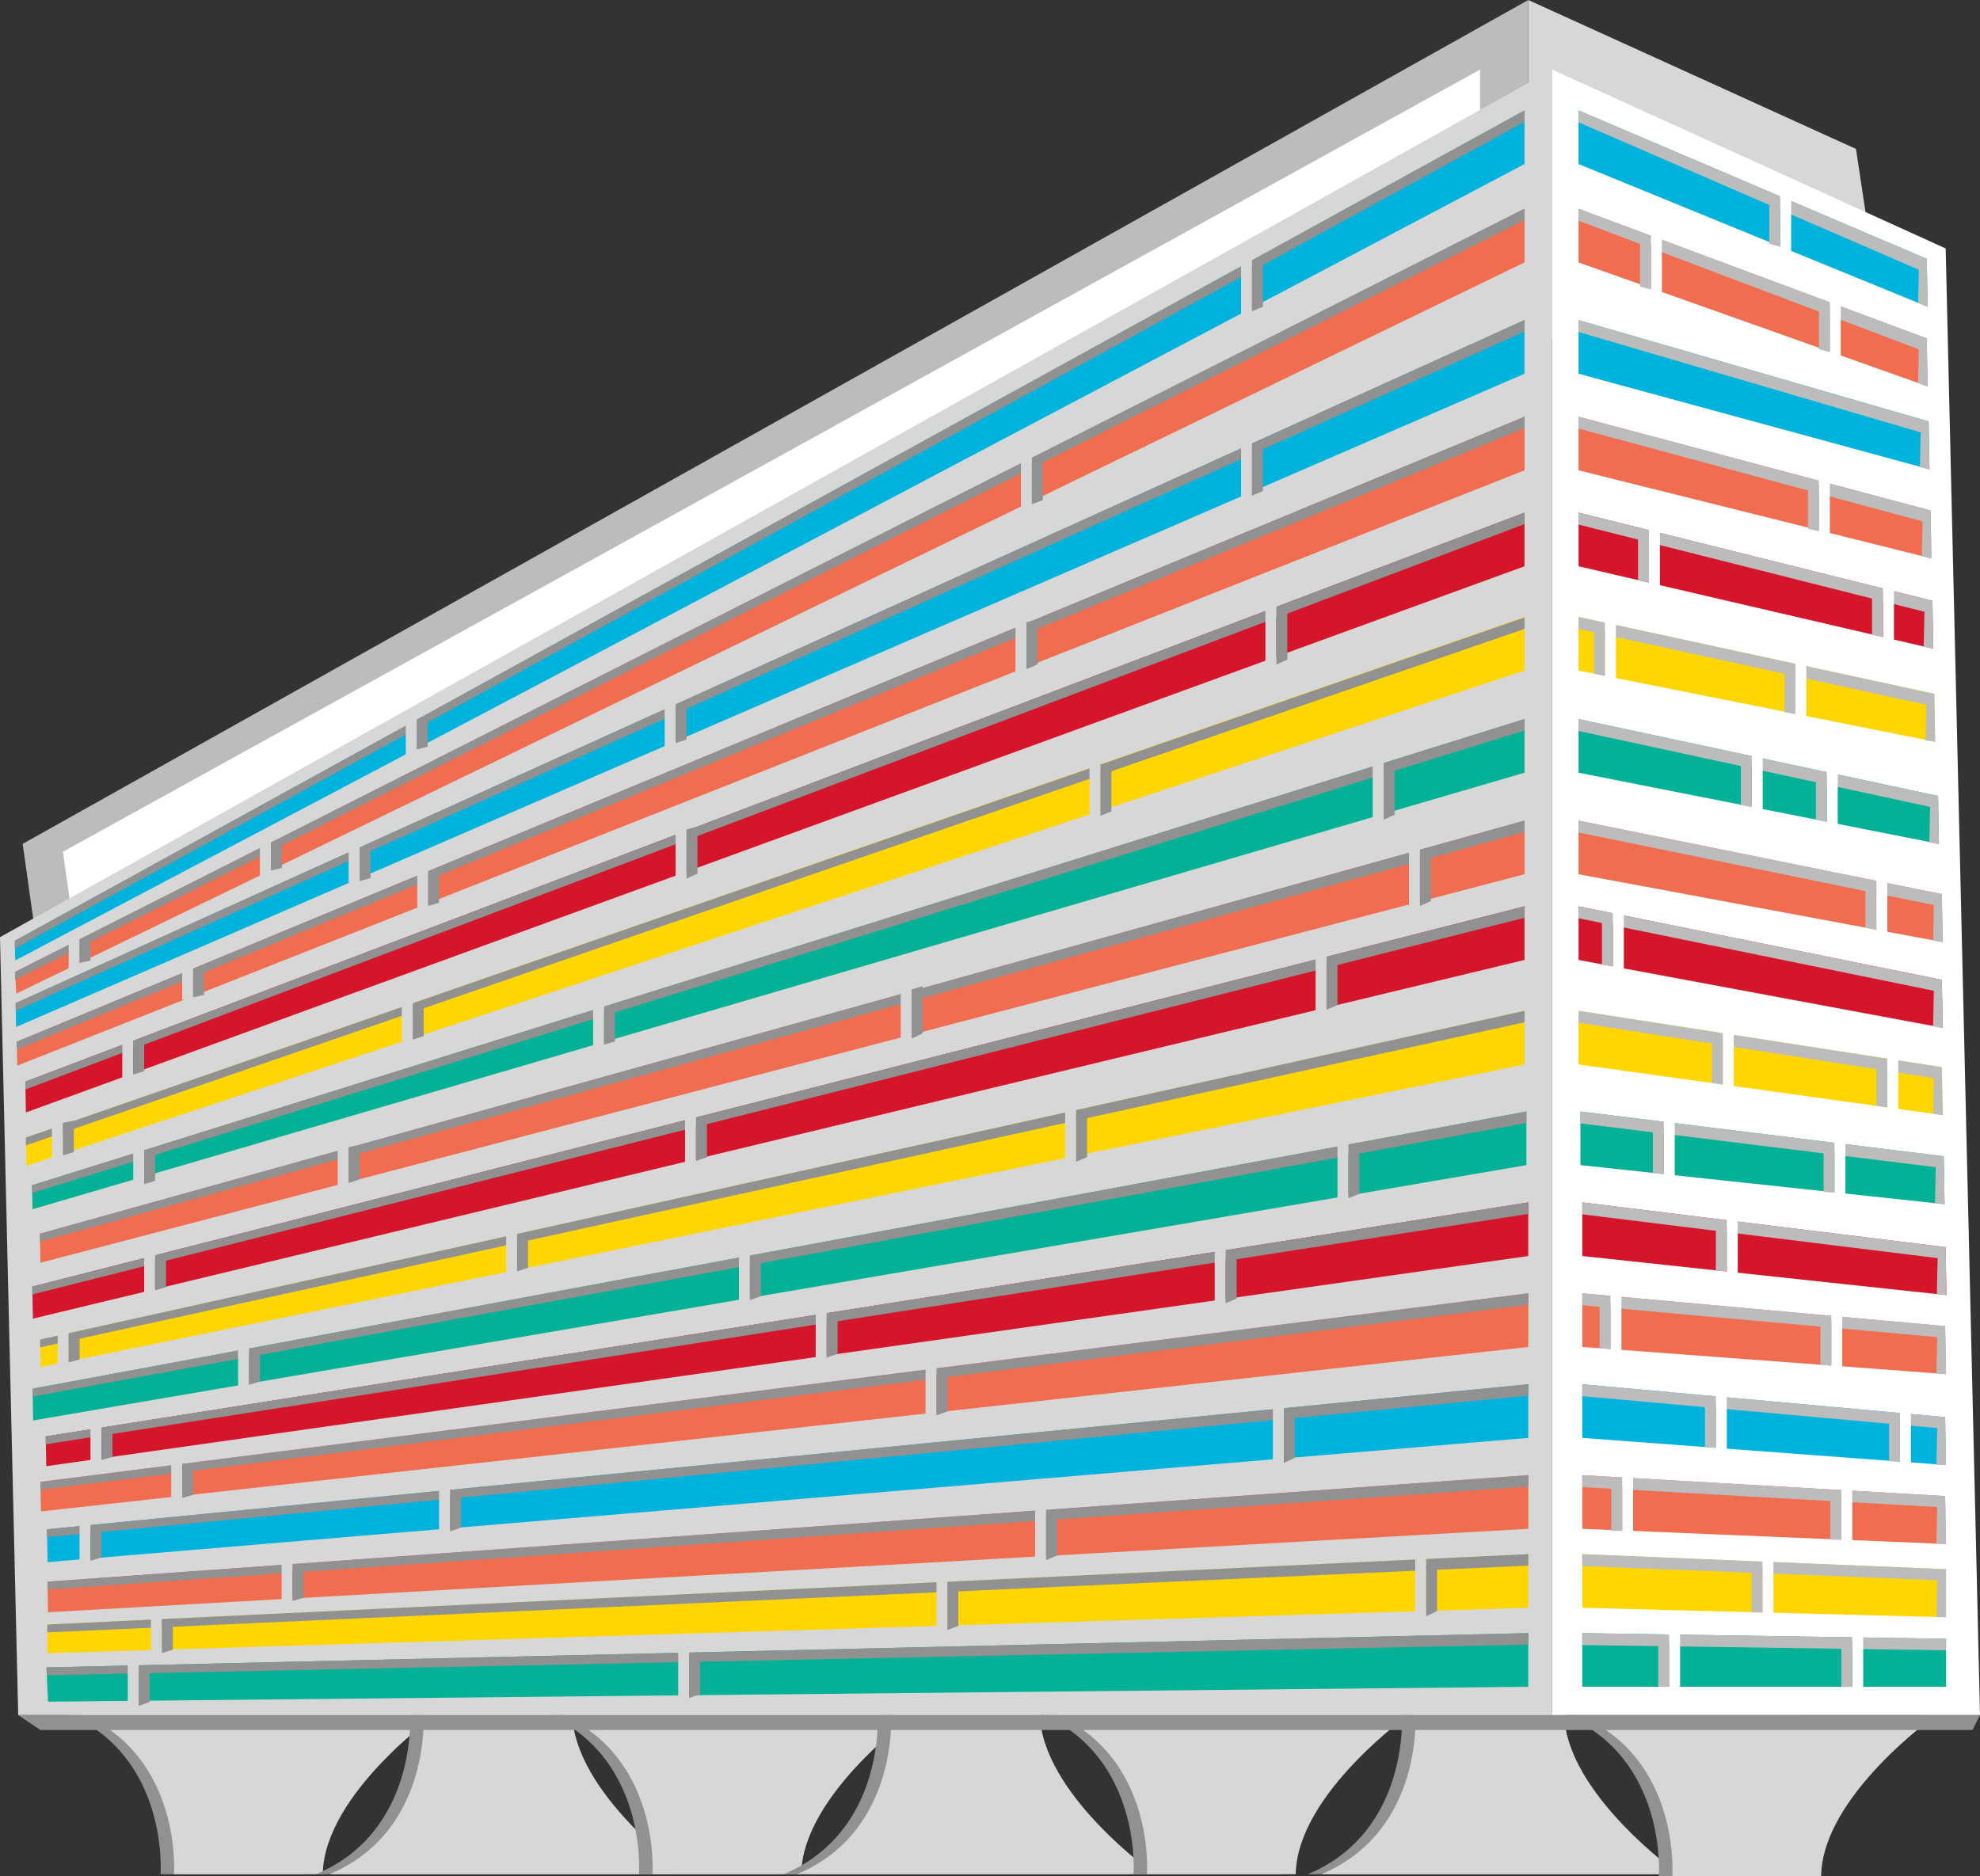<svg id="Groupe_218" data-name="Groupe 218" xmlns="http://www.w3.org/2000/svg" xmlns:xlink="http://www.w3.org/1999/xlink" width="195.613" height="185.371" viewBox="0 0 195.613 185.371">
  <rect x="0" y="0" width="195.613" height="185.371" fill="#333333" stroke="none"/>
  <defs>
    <clipPath id="clip-path">
      <rect id="Rectangle_674" data-name="Rectangle 674" width="195.613" height="185.371" fill="none"/>
    </clipPath>
  </defs>
  <g id="Groupe_217" data-name="Groupe 217" clip-path="url(#clip-path)">
    <path id="Tracé_2181" data-name="Tracé 2181" d="M530.357,545.236s-11.242,7.953-11.364,15.905h-14.7s.884-11.635-9.278-15.905" transform="translate(-488.431 -375.956)" fill="#919191"/>
    <path id="Tracé_2182" data-name="Tracé 2182" d="M526.089,545.236s-11.242,7.953-11.365,15.905h-14.7s.884-11.635-9.278-15.905" transform="translate(-482.837 -375.956)" fill="#d7d7d7"/>
    <path id="Tracé_2183" data-name="Tracé 2183" d="M450.97,561.141s-11.242-7.953-11.364-15.905H424.9s.884,11.635-9.278,15.905" transform="translate(-384.396 -375.956)" fill="#919191"/>
    <path id="Tracé_2184" data-name="Tracé 2184" d="M446.7,561.141s-11.242-7.953-11.365-15.905h-14.7s.884,11.635-9.278,15.905" transform="translate(-378.801 -375.956)" fill="#d7d7d7"/>
    <path id="Tracé_2185" data-name="Tracé 2185" d="M378.1,545.236s-11.242,7.953-11.364,15.905h-14.7s.884-11.635-9.278-15.905" transform="translate(-288.907 -375.956)" fill="#919191"/>
    <path id="Tracé_2186" data-name="Tracé 2186" d="M373.834,545.236s-11.242,7.953-11.364,15.905h-14.7s.884-11.635-9.278-15.905" transform="translate(-283.313 -375.956)" fill="#d7d7d7"/>
    <path id="Tracé_2187" data-name="Tracé 2187" d="M302.2,561.141s-11.242-7.953-11.364-15.905h-14.7s.884,11.635-9.278,15.905" transform="translate(-189.438 -375.956)" fill="#919191"/>
    <path id="Tracé_2188" data-name="Tracé 2188" d="M297.931,561.141s-11.242-7.953-11.364-15.905h-14.7s.884,11.635-9.278,15.905" transform="translate(-183.844 -375.956)" fill="#d7d7d7"/>
    <path id="Tracé_2189" data-name="Tracé 2189" d="M220.75,545.236s-11.242,7.953-11.364,15.905h-14.7s.884-11.635-9.278-15.905" transform="translate(-82.699 -375.956)" fill="#919191"/>
    <path id="Tracé_2190" data-name="Tracé 2190" d="M216.48,545.236s-11.242,7.953-11.364,15.905h-14.7s.884-11.635-9.278-15.905" transform="translate(-77.105 -375.956)" fill="#d7d7d7"/>
    <path id="Tracé_2191" data-name="Tracé 2191" d="M135.366,561.141S124.125,553.189,124,545.236H109.3s.884,11.635-9.278,15.905" transform="translate(29.193 -375.956)" fill="#919191"/>
    <path id="Tracé_2192" data-name="Tracé 2192" d="M131.1,561.141s-11.242-7.953-11.364-15.905h-14.7s.884,11.635-9.278,15.905" transform="translate(34.788 -375.956)" fill="#d7d7d7"/>
    <path id="Tracé_2193" data-name="Tracé 2193" d="M30.369,33.449h35.2L62.744,14.716,30.369,0Z" transform="translate(120.617 0)" fill="#d7d7d7"/>
    <path id="Tracé_2194" data-name="Tracé 2194" d="M292.486,33.449,145.909,98.8,143.74,83.381,292.486,0Z" transform="translate(-141.5 0)" fill="#bcbcbc"/>
    <path id="Tracé_2195" data-name="Tracé 2195" d="M299.085,55.6,161.247,114.847l-2.169-15.416L299.085,22.149Z" transform="translate(-152.861 -15.273)" fill="#fff"/>
    <path id="Tracé_2196" data-name="Tracé 2196" d="M0,184.738H42.271L38.88,39.822,0,22.149Z" transform="translate(153.342 -15.272)" fill="#fff"/>
    <path id="Tracé_2197" data-name="Tracé 2197" d="M289.493,184.738H137.949l-1.8-76.865L289.493,22.149Z" transform="translate(-136.151 -15.272)" fill="#d7d7d7"/>
    <path id="Tracé_2198" data-name="Tracé 2198" d="M10.8,519.749v5.3H46.738v-4.743l-.876-.013Z" transform="translate(145.52 -358.382)" fill="#02b196"/>
    <path id="Tracé_2199" data-name="Tracé 2199" d="M10.8,519.749v1.178l35.935.514v-1.134Z" transform="translate(145.52 -358.382)" fill="#bcbcbc"/>
    <path id="Tracé_2200" data-name="Tracé 2200" d="M10.8,494.611v5.3l34.984.908.951.024V496.1Z" transform="translate(145.52 -341.049)" fill="#ffd602"/>
    <path id="Tracé_2201" data-name="Tracé 2201" d="M10.8,495.789l35.063,1.4-.078,3.63v.024h.951V496.1L10.8,494.611Z" transform="translate(145.52 -341.049)" fill="#bcbcbc"/>
    <path id="Tracé_2202" data-name="Tracé 2202" d="M10.8,469.472v5.3l34.984,1.463.951.039-.085-4.737Z" transform="translate(145.52 -323.715)" fill="#f06d50"/>
    <path id="Tracé_2203" data-name="Tracé 2203" d="M10.8,440.537v5.3l35.935,2.681-.085-4.737Z" transform="translate(145.52 -303.763)" fill="#00b3dc"/>
    <path id="Tracé_2204" data-name="Tracé 2204" d="M10.8,411.6v5.3l35.935,2.681-.085-4.737Z" transform="translate(145.52 -283.811)" fill="#f06d50"/>
    <path id="Tracé_2205" data-name="Tracé 2205" d="M10.665,382.665v5.3l35.978,3.86-.085-4.737Z" transform="translate(145.658 -263.859)" fill="#d5162a"/>
    <path id="Tracé_2206" data-name="Tracé 2206" d="M11.265,353.73v5.3l35.978,3.86-.086-4.737Z" transform="translate(144.873 -243.907)" fill="#02b196"/>
    <path id="Tracé_2207" data-name="Tracé 2207" d="M11.864,321.7v5.3l35.978,5.005-.086-4.737Z" transform="translate(144.087 -221.824)" fill="#ffd602"/>
    <path id="Tracé_2208" data-name="Tracé 2208" d="M11.864,288.436v5.3l35.978,6.7-.086-4.737Z" transform="translate(144.087 -198.885)" fill="#d5162a"/>
    <path id="Tracé_2209" data-name="Tracé 2209" d="M11.864,261.151v5.3l35.978,6.7-.086-4.737Z" transform="translate(144.087 -180.071)" fill="#f06d50"/>
    <path id="Tracé_2210" data-name="Tracé 2210" d="M13.063,228.843v5.3l35.606,7.031-.086-4.737Z" transform="translate(142.888 -157.794)" fill="#02b196"/>
    <path id="Tracé_2211" data-name="Tracé 2211" d="M14.262,196.349v5.3L49.5,208.681l-.086-4.737Z" transform="translate(141.689 -135.389)" fill="#ffd602"/>
    <path id="Tracé_2212" data-name="Tracé 2212" d="M14.861,163.145v5.3l35.048,8.147-.086-4.737Z" transform="translate(141.09 -112.493)" fill="#d5162a"/>
    <path id="Tracé_2213" data-name="Tracé 2213" d="M15.461,132.6v5.3L50.323,146.6l-.086-4.737Z" transform="translate(140.49 -91.428)" fill="#f06d50"/>
    <path id="Tracé_2214" data-name="Tracé 2214" d="M16.06,101.865v5.3l34.676,9.45-.086-4.737Z" transform="translate(139.891 -70.239)" fill="#00b3dc"/>
    <path id="Tracé_2215" data-name="Tracé 2215" d="M16.66,66.443v5.3L51.149,83.987l-.086-4.737Z" transform="translate(139.291 -45.814)" fill="#f06d50"/>
    <path id="Tracé_2216" data-name="Tracé 2216" d="M16.66,35.136v5.3l34.489,14.1L51.064,49.8Z" transform="translate(139.291 -24.227)" fill="#00b3dc"/>
    <path id="Tracé_2217" data-name="Tracé 2217" d="M290.136,519.749v5.3l-146.242,1.473-.154-3.387Z" transform="translate(-139.15 -358.382)" fill="#02b196"/>
    <path id="Tracé_2218" data-name="Tracé 2218" d="M290.054,494.611v5.3L143.74,504.4v-2.835Z" transform="translate(-139.068 -341.049)" fill="#ffd602"/>
    <path id="Tracé_2219" data-name="Tracé 2219" d="M290.037,469.472v5.3l-146.242,8.245L143.74,480Z" transform="translate(-139.051 -323.715)" fill="#f06d50"/>
    <path id="Tracé_2220" data-name="Tracé 2220" d="M290.083,440.537v5.3L143.8,458.11l-.059-3.242Z" transform="translate(-139.097 -303.763)" fill="#00b3dc"/>
    <path id="Tracé_2221" data-name="Tracé 2221" d="M290.734,411.6v5.3l-146.941,16.25-.053-2.919Z" transform="translate(-139.748 -283.811)" fill="#f06d50"/>
    <path id="Tracé_2222" data-name="Tracé 2222" d="M290.206,382.665v5.3L143.793,408.73l-.053-2.944Z" transform="translate(-139.221 -263.859)" fill="#d5162a"/>
    <path id="Tracé_2223" data-name="Tracé 2223" d="M291.925,353.73v5.3L144.4,384.256l-.057-3.136Z" transform="translate(-141.125 -243.907)" fill="#02b196"/>
    <path id="Tracé_2224" data-name="Tracé 2224" d="M291.586,321.7v5.3l-146.6,29.9-.049-2.725Z" transform="translate(-140.973 -221.825)" fill="#ffd602"/>
    <path id="Tracé_2225" data-name="Tracé 2225" d="M292.364,288.436v5.3L145,329.176l-.057-3.168Z" transform="translate(-141.75 -198.885)" fill="#d5162a"/>
    <path id="Tracé_2226" data-name="Tracé 2226" d="M291.613,261.151v5.3L144.991,304.84l-.052-2.871Z" transform="translate(-140.999 -180.071)" fill="#f06d50"/>
    <path id="Tracé_2227" data-name="Tracé 2227" d="M292.385,228.843v5.3l-147.4,43.129-.043-2.369Z" transform="translate(-141.772 -157.794)" fill="#02b196"/>
    <path id="Tracé_2228" data-name="Tracé 2228" d="M293,196.349v5.3L144.99,250.585l-.051-2.8Z" transform="translate(-142.382 -135.389)" fill="#ffd602"/>
    <path id="Tracé_2229" data-name="Tracé 2229" d="M293.05,163.145v5.3L144.994,222.414l-.055-3.046Z" transform="translate(-142.437 -112.493)" fill="#d5162a"/>
    <path id="Tracé_2230" data-name="Tracé 2230" d="M293.9,132.6v5.3L144.982,196.721l-.043-2.369Z" transform="translate(-143.282 -91.428)" fill="#f06d50"/>
    <path id="Tracé_2231" data-name="Tracé 2231" d="M294,101.865v5.3L144.982,171.714l-.043-2.358Z" transform="translate(-143.391 -70.239)" fill="#00b3dc"/>
    <path id="Tracé_2232" data-name="Tracé 2232" d="M294.068,66.443v5.3l-149,72.247-.128-2.142Z" transform="translate(-143.455 -45.814)" fill="#f06d50"/>
    <path id="Tracé_2233" data-name="Tracé 2233" d="M294.086,35.136v5.3L144.974,119.124l-.035-1.942Z" transform="translate(-143.472 -24.227)" fill="#00b3dc"/>
    <path id="Tracé_2234" data-name="Tracé 2234" d="M10.8,470.651l35.063,1.971-.078,3.615.951.039-.085-4.737L10.8,469.472Z" transform="translate(145.52 -323.715)" fill="#bcbcbc"/>
    <path id="Tracé_2235" data-name="Tracé 2235" d="M10.8,441.715l35.063,3.15-.078,3.615.951.039-.085-4.737L10.8,440.537Z" transform="translate(145.52 -303.763)" fill="#bcbcbc"/>
    <path id="Tracé_2236" data-name="Tracé 2236" d="M10.8,412.779l35.063,3.15-.078,3.615.951.039-.085-4.737L10.8,411.6Z" transform="translate(145.52 -283.811)" fill="#bcbcbc"/>
    <path id="Tracé_2237" data-name="Tracé 2237" d="M10.665,383.844l35.106,4.329-.077,3.552.95.1-.085-4.737-35.893-4.424Z" transform="translate(145.658 -263.859)" fill="#bcbcbc"/>
    <path id="Tracé_2238" data-name="Tracé 2238" d="M11.265,354.908l35.105,4.329-.077,3.552.95.1-.086-4.737L11.265,353.73Z" transform="translate(144.873 -243.907)" fill="#bcbcbc"/>
    <path id="Tracé_2239" data-name="Tracé 2239" d="M11.864,322.882l35.105,5.475-.076,3.522.949.132-.086-4.737L11.864,321.7Z" transform="translate(144.087 -221.825)" fill="#bcbcbc"/>
    <path id="Tracé_2240" data-name="Tracé 2240" d="M11.864,289.614l35.105,7.168-.076,3.522.949.132-.086-4.737-35.893-7.263Z" transform="translate(144.087 -198.885)" fill="#bcbcbc"/>
    <path id="Tracé_2241" data-name="Tracé 2241" d="M11.864,262.329,46.969,269.5l-.076,3.522.949.132-.086-4.737-35.893-7.263Z" transform="translate(144.087 -180.071)" fill="#bcbcbc"/>
    <path id="Tracé_2242" data-name="Tracé 2242" d="M13.063,230.021l34.733,7.5-.076,3.522.949.132-.086-4.737-35.52-7.595Z" transform="translate(142.888 -157.794)" fill="#bcbcbc"/>
    <path id="Tracé_2243" data-name="Tracé 2243" d="M14.262,197.528l34.361,7.5-.076,3.522.949.132-.086-4.737-35.148-7.595Z" transform="translate(141.689 -135.389)" fill="#bcbcbc"/>
    <path id="Tracé_2244" data-name="Tracé 2244" d="M14.861,164.323l34.175,8.617-.074,3.434.947.22-.086-4.737-34.962-8.712Z" transform="translate(141.09 -112.493)" fill="#bcbcbc"/>
    <path id="Tracé_2245" data-name="Tracé 2245" d="M15.461,133.774l33.988,9.175-.074,3.434.947.22-.086-4.737L15.461,132.6Z" transform="translate(140.49 -91.428)" fill="#bcbcbc"/>
    <path id="Tracé_2246" data-name="Tracé 2246" d="M16.06,103.043l33.8,9.92-.074,3.434.947.22-.086-4.737L16.06,101.865Z" transform="translate(139.891 -70.239)" fill="#bcbcbc"/>
    <path id="Tracé_2247" data-name="Tracé 2247" d="M16.66,67.621,50.276,80.333,50.2,83.652l.945.335-.086-4.737L16.66,66.443Z" transform="translate(139.291 -45.815)" fill="#bcbcbc"/>
    <path id="Tracé_2248" data-name="Tracé 2248" d="M16.66,36.314,50.276,50.887l-.07,3.268.944.386L51.064,49.8,16.66,35.136Z" transform="translate(139.291 -24.227)" fill="#bcbcbc"/>
    <rect id="Rectangle_596" data-name="Rectangle 596" width="1.08" height="7.167" transform="translate(182.993 160.924)" fill="#fff"/>
    <rect id="Rectangle_597" data-name="Rectangle 597" width="1.08" height="4.455" transform="translate(181.913 162.213)" fill="#bcbcbc"/>
    <rect id="Rectangle_598" data-name="Rectangle 598" width="1.08" height="7.167" transform="translate(164.903 160.924)" fill="#fff"/>
    <rect id="Rectangle_599" data-name="Rectangle 599" width="1.08" height="4.455" transform="translate(163.823 162.213)" fill="#bcbcbc"/>
    <rect id="Rectangle_600" data-name="Rectangle 600" width="1.08" height="7.167" transform="translate(187.706 137.434)" fill="#fff"/>
    <path id="Tracé_2249" data-name="Tracé 2249" d="M25.468,455.272l1.08.069v-4.455h-1.08Z" transform="translate(161.158 -310.899)" fill="#bcbcbc"/>
    <rect id="Rectangle_601" data-name="Rectangle 601" width="1.08" height="7.167" transform="translate(169.517 137.238)" fill="#fff"/>
    <path id="Tracé_2250" data-name="Tracé 2250" d="M84.05,450.637l1.08.078v-4.533H84.05Z" transform="translate(84.387 -307.656)" fill="#bcbcbc"/>
    <rect id="Rectangle_602" data-name="Rectangle 602" width="1.08" height="7.167" transform="translate(180.925 129.118)" fill="#fff"/>
    <path id="Tracé_2251" data-name="Tracé 2251" d="M47.307,424.485l1.08.078V420.03h-1.08Z" transform="translate(132.538 -289.623)" fill="#bcbcbc"/>
    <rect id="Rectangle_603" data-name="Rectangle 603" width="1.08" height="7.167" transform="translate(159.11 127.48)" fill="#fff"/>
    <path id="Tracé_2252" data-name="Tracé 2252" d="M117.571,419.208l1.08.078v-4.533h-1.08Z" transform="translate(40.459 -285.985)" fill="#bcbcbc"/>
    <rect id="Rectangle_604" data-name="Rectangle 604" width="1.08" height="7.167" transform="translate(170.598 119.803)" fill="#fff"/>
    <path id="Tracé_2253" data-name="Tracé 2253" d="M80.572,394.482l1.08.078v-4.533h-1.08Z" transform="translate(88.946 -268.935)" fill="#bcbcbc"/>
    <rect id="Rectangle_605" data-name="Rectangle 605" width="1.08" height="7.167" transform="translate(164.375 110.187)" fill="#fff"/>
    <path id="Tracé_2254" data-name="Tracé 2254" d="M100.613,363.507l1.08.078v-4.533h-1.08Z" transform="translate(62.682 -247.577)" fill="#bcbcbc"/>
    <rect id="Rectangle_606" data-name="Rectangle 606" width="1.08" height="7.167" transform="translate(181.238 112.027)" fill="#fff"/>
    <path id="Tracé_2255" data-name="Tracé 2255" d="M46.3,369.436l1.08.078v-4.533H46.3Z" transform="translate(133.859 -251.666)" fill="#bcbcbc"/>
    <rect id="Rectangle_607" data-name="Rectangle 607" width="1.08" height="7.167" transform="translate(170.205 101.41)" fill="#fff"/>
    <path id="Tracé_2256" data-name="Tracé 2256" d="M81.836,335.1l1.08.15v-4.465h-1.08Z" transform="translate(87.288 -228.087)" fill="#bcbcbc"/>
    <rect id="Rectangle_608" data-name="Rectangle 608" width="1.08" height="7.167" transform="translate(186.454 103.648)" fill="#fff"/>
    <path id="Tracé_2257" data-name="Tracé 2257" d="M29.5,342.331l1.08.15v-4.488H29.5Z" transform="translate(155.874 -233.057)" fill="#bcbcbc"/>
    <rect id="Rectangle_609" data-name="Rectangle 609" width="1.08" height="7.167" transform="translate(159.343 89.699)" fill="#fff"/>
    <path id="Tracé_2258" data-name="Tracé 2258" d="M116.82,297.4l1.08.15v-4.488h-1.08Z" transform="translate(41.443 -202.076)" fill="#bcbcbc"/>
    <rect id="Rectangle_610" data-name="Rectangle 610" width="1.08" height="7.167" transform="translate(185.374 86.091)" fill="#fff"/>
    <path id="Tracé_2259" data-name="Tracé 2259" d="M32.978,285.731l1.08.2v-4.488h-1.08Z" transform="translate(151.316 -194.063)" fill="#bcbcbc"/>
    <rect id="Rectangle_611" data-name="Rectangle 611" width="1.08" height="7.167" transform="translate(180.477 75.419)" fill="#fff"/>
    <path id="Tracé_2260" data-name="Tracé 2260" d="M48.75,251.356l1.08.2v-4.488H48.75Z" transform="translate(130.647 -170.36)" fill="#bcbcbc"/>
    <rect id="Rectangle_612" data-name="Rectangle 612" width="1.08" height="7.167" transform="translate(173.067 73.954)" fill="#fff"/>
    <path id="Tracé_2261" data-name="Tracé 2261" d="M72.616,246.639l1.08.2V242.35h-1.08Z" transform="translate(99.371 -167.108)" fill="#bcbcbc"/>
    <rect id="Rectangle_613" data-name="Rectangle 613" width="1.08" height="7.167" transform="translate(177.375 64.786)" fill="#fff"/>
    <path id="Tracé_2262" data-name="Tracé 2262" d="M58.741,217.11l1.08.2v-4.488h-1.08Z" transform="translate(117.554 -146.747)" fill="#bcbcbc"/>
    <rect id="Rectangle_614" data-name="Rectangle 614" width="1.08" height="7.167" transform="translate(158.558 61.006)" fill="#fff"/>
    <path id="Tracé_2263" data-name="Tracé 2263" d="M119.35,204.935l1.08.2v-4.488h-1.08Z" transform="translate(38.128 -138.352)" fill="#bcbcbc"/>
    <rect id="Rectangle_615" data-name="Rectangle 615" width="1.08" height="7.167" transform="translate(162.909 51.75)" fill="#fff"/>
    <path id="Tracé_2264" data-name="Tracé 2264" d="M105.337,175.122l1.08.243v-4.532h-1.08Z" transform="translate(56.492 -117.795)" fill="#bcbcbc"/>
    <rect id="Rectangle_616" data-name="Rectangle 616" width="1.08" height="7.167" transform="translate(186.03 57.126)" fill="#fff"/>
    <path id="Tracé_2265" data-name="Tracé 2265" d="M30.863,192.436l1.08.243v-4.532h-1.08Z" transform="translate(154.087 -129.733)" fill="#bcbcbc"/>
    <rect id="Rectangle_617" data-name="Rectangle 617" width="1.08" height="7.167" transform="translate(179.698 46.669)" fill="#fff"/>
    <path id="Tracé_2266" data-name="Tracé 2266" d="M51.26,158.757l1.08.243v-4.532H51.26Z" transform="translate(127.357 -106.51)" fill="#bcbcbc"/>
    <rect id="Rectangle_618" data-name="Rectangle 618" width="1.08" height="7.167" transform="translate(180.778 28.923)" fill="#fff"/>
    <path id="Tracé_2267" data-name="Tracé 2267" d="M47.782,101.6l1.08.3V97.308h-1.08Z" transform="translate(131.916 -67.097)" fill="#bcbcbc"/>
    <rect id="Rectangle_619" data-name="Rectangle 619" width="1.08" height="7.167" transform="translate(163.105 22.737)" fill="#fff"/>
    <path id="Tracé_2268" data-name="Tracé 2268" d="M104.7,81.674l1.08.3V77.385H104.7Z" transform="translate(57.321 -53.36)" fill="#bcbcbc"/>
    <rect id="Rectangle_620" data-name="Rectangle 620" width="1.08" height="7.167" transform="translate(175.875 18.51)" fill="#fff"/>
    <path id="Tracé_2269" data-name="Tracé 2269" d="M63.574,68.06l1.08.3V63.771h-1.08Z" transform="translate(111.221 -43.972)" fill="#bcbcbc"/>
    <rect id="Rectangle_621" data-name="Rectangle 621" width="1.08" height="7.167" transform="translate(174.126 153.38)" fill="#fff"/>
    <rect id="Rectangle_622" data-name="Rectangle 622" width="1.08" height="4.455" transform="translate(173.046 154.871)" fill="#bcbcbc"/>
    <rect id="Rectangle_623" data-name="Rectangle 623" width="1.08" height="7.167" transform="translate(181.913 146.395)" fill="#fff"/>
    <rect id="Rectangle_624" data-name="Rectangle 624" width="1.08" height="4.455" transform="translate(180.833 147.683)" fill="#bcbcbc"/>
    <rect id="Rectangle_625" data-name="Rectangle 625" width="1.08" height="7.167" transform="translate(160.264 145.508)" fill="#fff"/>
    <rect id="Rectangle_626" data-name="Rectangle 626" width="1.08" height="4.455" transform="translate(159.184 146.796)" fill="#bcbcbc"/>
    <path id="Tracé_2270" data-name="Tracé 2270" d="M143.74,523.136l.035.775,146.361-3.028v-1.133Z" transform="translate(-139.151 -358.382)" fill="#919191"/>
    <path id="Tracé_2271" data-name="Tracé 2271" d="M143.74,501.568v.776l146.314-6.6v-1.134Z" transform="translate(-139.067 -341.049)" fill="#919191"/>
    <path id="Tracé_2272" data-name="Tracé 2272" d="M143.74,480v.777l146.3-10.17v-1.134Z" transform="translate(-139.051 -323.715)" fill="#919191"/>
    <path id="Tracé_2273" data-name="Tracé 2273" d="M143.74,454.869v.776l146.343-13.975v-1.134Z" transform="translate(-139.097 -303.763)" fill="#919191"/>
    <path id="Tracé_2274" data-name="Tracé 2274" d="M143.74,430.233v.776l146.993-18.275V411.6Z" transform="translate(-139.748 -283.811)" fill="#919191"/>
    <path id="Tracé_2275" data-name="Tracé 2275" d="M143.741,405.786v.777L290.207,383.8v-1.134Z" transform="translate(-139.221 -263.859)" fill="#919191"/>
    <path id="Tracé_2276" data-name="Tracé 2276" d="M144.34,381.12v.776l147.585-27.033V353.73Z" transform="translate(-141.125 -243.907)" fill="#919191"/>
    <path id="Tracé_2277" data-name="Tracé 2277" d="M144.939,354.178v.776l146.647-32.117V321.7Z" transform="translate(-140.973 -221.824)" fill="#919191"/>
    <path id="Tracé_2278" data-name="Tracé 2278" d="M144.939,326.009v.776L292.364,289.57v-1.134Z" transform="translate(-141.75 -198.885)" fill="#919191"/>
    <path id="Tracé_2279" data-name="Tracé 2279" d="M144.939,301.968v.777l146.673-40.46v-1.134Z" transform="translate(-140.999 -180.071)" fill="#919191"/>
    <path id="Tracé_2280" data-name="Tracé 2280" d="M144.939,274.9v.776l147.446-45.7v-1.134Z" transform="translate(-141.772 -157.794)" fill="#919191"/>
    <path id="Tracé_2281" data-name="Tracé 2281" d="M144.939,247.886v.776l148.056-51.034V196.5Z" transform="translate(-142.381 -135.489)" fill="#919191"/>
    <path id="Tracé_2282" data-name="Tracé 2282" d="M144.939,219.367v.776L293.05,164.278v-1.134Z" transform="translate(-142.436 -112.493)" fill="#919191"/>
    <path id="Tracé_2283" data-name="Tracé 2283" d="M144.939,194.352v.776l148.956-61.4V132.6Z" transform="translate(-143.281 -91.428)" fill="#919191"/>
    <path id="Tracé_2284" data-name="Tracé 2284" d="M144.939,169.356v.776L294,103v-1.134Z" transform="translate(-143.391 -70.239)" fill="#919191"/>
    <path id="Tracé_2285" data-name="Tracé 2285" d="M144.939,141.811v.776L294.068,67.52V66.387Z" transform="translate(-143.455 -45.776)" fill="#919191"/>
    <path id="Tracé_2286" data-name="Tracé 2286" d="M144.939,117.182v.776L294.086,36.269V35.136Z" transform="translate(-143.473 -24.227)" fill="#919191"/>
    <rect id="Rectangle_627" data-name="Rectangle 627" width="1.08" height="7.167" transform="translate(107.639 75.568)" fill="#d7d7d7"/>
    <path id="Tracé_2287" data-name="Tracé 2287" d="M276.4,249.5l1.08-.436v-4.124l-1.08.271Z" transform="translate(-167.682 -168.891)" fill="#919191"/>
    <rect id="Rectangle_628" data-name="Rectangle 628" width="1.08" height="4.148" transform="translate(39.696 98.776)" fill="#d7d7d7"/>
    <path id="Tracé_2288" data-name="Tracé 2288" d="M495.236,322.923l1.08-.341v-3.227l-1.08.212Z" transform="translate(-454.459 -220.205)" fill="#919191"/>
    <rect id="Rectangle_629" data-name="Rectangle 629" width="1.08" height="4.202" transform="translate(5.136 110.258)" fill="#d7d7d7"/>
    <path id="Tracé_2289" data-name="Tracé 2289" d="M606.551,360.1l1.08-.328v-3.1l-1.08.2Z" transform="translate(-600.335 -245.936)" fill="#919191"/>
    <rect id="Rectangle_630" data-name="Rectangle 630" width="1.08" height="4.202" transform="translate(13.163 113.095)" fill="#d7d7d7"/>
    <path id="Tracé_2290" data-name="Tracé 2290" d="M580.7,369.239l1.08-.328v-3.1l-1.08.2Z" transform="translate(-566.456 -252.237)" fill="#919191"/>
    <rect id="Rectangle_631" data-name="Rectangle 631" width="1.08" height="4.202" transform="translate(58.597 99.31)" fill="#d7d7d7"/>
    <path id="Tracé_2291" data-name="Tracé 2291" d="M434.361,324.838l1.08-.328v-3.1l-1.08.2Z" transform="translate(-374.684 -221.621)" fill="#919191"/>
    <rect id="Rectangle_632" data-name="Rectangle 632" width="1.08" height="6.319" transform="translate(135.62 75.114)" fill="#d7d7d7"/>
    <path id="Tracé_2292" data-name="Tracé 2292" d="M186.273,249.41l1.08-.493v-4.664l-1.08.306Z" transform="translate(-49.573 -168.42)" fill="#919191"/>
    <rect id="Rectangle_633" data-name="Rectangle 633" width="1.08" height="6.319" transform="translate(139.204 83.65)" fill="#d7d7d7"/>
    <path id="Tracé_2293" data-name="Tracé 2293" d="M174.731,276.9l1.08-.493v-4.664l-1.08.306Z" transform="translate(-34.447 -187.377)" fill="#919191"/>
    <rect id="Rectangle_634" data-name="Rectangle 634" width="1.08" height="6.319" transform="translate(88.988 96.734)" fill="#d7d7d7"/>
    <path id="Tracé_2294" data-name="Tracé 2294" d="M336.471,319.044l1.08-.493v-4.664l-1.08.306Z" transform="translate(-246.403 -216.435)" fill="#919191"/>
    <rect id="Rectangle_635" data-name="Rectangle 635" width="1.08" height="4.623" transform="translate(33.364 112.586)" fill="#d7d7d7"/>
    <path id="Tracé_2295" data-name="Tracé 2295" d="M515.633,368.1l1.08-.36v-3.412l-1.08.224Z" transform="translate(-481.189 -251.212)" fill="#919191"/>
    <rect id="Rectangle_636" data-name="Rectangle 636" width="1.08" height="4.117" transform="translate(14.243 123.673)" fill="#d7d7d7"/>
    <path id="Tracé_2296" data-name="Tracé 2296" d="M577.22,403.21l1.08-.321v-3.039l-1.08.2Z" transform="translate(-561.897 -275.709)" fill="#919191"/>
    <rect id="Rectangle_637" data-name="Rectangle 637" width="1.08" height="4.737" transform="translate(67.678 110.311)" fill="#d7d7d7"/>
    <path id="Tracé_2297" data-name="Tracé 2297" d="M405.109,360.906l1.08-.369v-3.5l-1.08.229Z" transform="translate(-336.35 -246.189)" fill="#919191"/>
    <rect id="Rectangle_638" data-name="Rectangle 638" width="1.08" height="5.809" transform="translate(129.975 94.365)" fill="#d7d7d7"/>
    <path id="Tracé_2298" data-name="Tracé 2298" d="M204.457,310.811l1.08-.453V306.07l-1.08.281Z" transform="translate(-73.402 -211.045)" fill="#919191"/>
    <rect id="Rectangle_639" data-name="Rectangle 639" width="1.08" height="5.809" transform="translate(105.233 109.386)" fill="#d7d7d7"/>
    <path id="Tracé_2299" data-name="Tracé 2299" d="M284.148,359.2l1.08-.453v-4.288l-1.08.281Z" transform="translate(-177.836 -244.407)" fill="#919191"/>
    <rect id="Rectangle_640" data-name="Rectangle 640" width="1.08" height="5.809" transform="translate(132.135 112.997)" fill="#d7d7d7"/>
    <path id="Tracé_2300" data-name="Tracé 2300" d="M197.5,370.825l1.08-.453v-4.288l-1.08.281Z" transform="translate(-64.285 -252.426)" fill="#919191"/>
    <rect id="Rectangle_641" data-name="Rectangle 641" width="1.08" height="5.809" transform="translate(120.009 123.361)" fill="#d7d7d7"/>
    <path id="Tracé_2301" data-name="Tracé 2301" d="M236.555,404.206l1.08-.453v-4.288l-1.08.281Z" transform="translate(-115.466 -275.443)" fill="#919191"/>
    <rect id="Rectangle_642" data-name="Rectangle 642" width="1.08" height="5.081" transform="translate(80.589 129.432)" fill="#d7d7d7"/>
    <path id="Tracé_2302" data-name="Tracé 2302" d="M363.524,422.9l1.08-.4v-3.75l-1.08.246Z" transform="translate(-281.854 -288.743)" fill="#919191"/>
    <rect id="Rectangle_643" data-name="Rectangle 643" width="1.08" height="3.862" transform="translate(16.918 144.415)" fill="#d7d7d7"/>
    <path id="Tracé_2303" data-name="Tracé 2303" d="M568.6,469.716l1.08-.3v-2.851l-1.08.187Z" transform="translate(-550.604 -321.71)" fill="#919191"/>
    <rect id="Rectangle_644" data-name="Rectangle 644" width="1.08" height="5.071" transform="translate(91.438 135.137)" fill="#d7d7d7"/>
    <path id="Tracé_2304" data-name="Tracé 2304" d="M328.58,441.261l1.08-.4v-3.743l-1.08.246Z" transform="translate(-236.061 -301.409)" fill="#919191"/>
    <rect id="Rectangle_645" data-name="Rectangle 645" width="1.08" height="6.37" transform="translate(125.753 138.624)" fill="#d7d7d7"/>
    <path id="Tracé_2305" data-name="Tracé 2305" d="M218.055,454.029l1.08-.5v-4.7l-1.08.308Z" transform="translate(-91.222 -309.482)" fill="#919191"/>
    <rect id="Rectangle_646" data-name="Rectangle 646" width="1.08" height="4.618" transform="translate(43.378 147.01)" fill="#d7d7d7"/>
    <path id="Tracé_2306" data-name="Tracé 2306" d="M483.377,478.967l1.08-.36V475.2l-1.08.224Z" transform="translate(-438.919 -327.664)" fill="#919191"/>
    <rect id="Rectangle_647" data-name="Rectangle 647" width="1.08" height="4.294" transform="translate(7.861 150.222)" fill="#d7d7d7"/>
    <path id="Tracé_2307" data-name="Tracé 2307" d="M597.776,488.931l1.08-.335v-3.169l-1.08.208Z" transform="translate(-588.834 -334.716)" fill="#919191"/>
    <rect id="Rectangle_648" data-name="Rectangle 648" width="1.08" height="3.993" transform="translate(27.817 154.477)" fill="#d7d7d7"/>
    <path id="Tracé_2308" data-name="Tracé 2308" d="M533.5,502.281l1.08-.311v-2.947l-1.08.193Z" transform="translate(-504.604 -344.091)" fill="#919191"/>
    <rect id="Rectangle_649" data-name="Rectangle 649" width="1.08" height="5.681" transform="translate(102.263 148.861)" fill="#d7d7d7"/>
    <path id="Tracé_2309" data-name="Tracé 2309" d="M293.715,486.188l1.08-.443v-4.193l-1.08.275Z" transform="translate(-190.372 -332.044)" fill="#919191"/>
    <rect id="Rectangle_650" data-name="Rectangle 650" width="1.08" height="6.355" transform="translate(139.818 153.783)" fill="#d7d7d7"/>
    <path id="Tracé_2310" data-name="Tracé 2310" d="M172.754,502.841l1.08-.5v-4.69l-1.08.308Z" transform="translate(-31.857 -343.147)" fill="#919191"/>
    <rect id="Rectangle_651" data-name="Rectangle 651" width="1.08" height="5.398" transform="translate(92.518 156.041)" fill="#d7d7d7"/>
    <path id="Tracé_2311" data-name="Tracé 2311" d="M325.1,508.982l1.08-.421v-3.984l-1.08.261Z" transform="translate(-231.503 -347.921)" fill="#919191"/>
    <rect id="Rectangle_652" data-name="Rectangle 652" width="1.08" height="4.208" transform="translate(14.912 159.422)" fill="#d7d7d7"/>
    <path id="Tracé_2312" data-name="Tracé 2312" d="M575.066,518.462l1.08-.328v-3.106l-1.08.2Z" transform="translate(-559.074 -355.127)" fill="#919191"/>
    <rect id="Rectangle_653" data-name="Rectangle 653" width="1.08" height="5.165" transform="translate(67.004 162.976)" fill="#d7d7d7"/>
    <path id="Tracé_2313" data-name="Tracé 2313" d="M407.283,531.039l1.08-.4v-3.812l-1.08.25Z" transform="translate(-339.2 -363.261)" fill="#919191"/>
    <rect id="Rectangle_654" data-name="Rectangle 654" width="1.08" height="4.803" transform="translate(12.623 164.085)" fill="#d7d7d7"/>
    <path id="Tracé_2314" data-name="Tracé 2314" d="M582.438,534.186l1.08-.375v-3.545l-1.08.233Z" transform="translate(-568.735 -365.635)" fill="#919191"/>
    <rect id="Rectangle_655" data-name="Rectangle 655" width="1.08" height="4.041" transform="translate(8.941 140.513)" fill="#d7d7d7"/>
    <path id="Tracé_2315" data-name="Tracé 2315" d="M594.3,457.359l1.08-.315v-2.983l-1.08.2Z" transform="translate(-584.276 -313.089)" fill="#919191"/>
    <rect id="Rectangle_656" data-name="Rectangle 656" width="1.08" height="4.41" transform="translate(50.006 121.512)" fill="#d7d7d7"/>
    <path id="Tracé_2316" data-name="Tracé 2316" d="M462.031,396.6l1.08-.344V393l-1.08.214Z" transform="translate(-410.946 -270.983)" fill="#919191"/>
    <rect id="Rectangle_657" data-name="Rectangle 657" width="1.08" height="3.529" transform="translate(5.701 131.327)" fill="#d7d7d7"/>
    <path id="Tracé_2317" data-name="Tracé 2317" d="M604.733,427.169l1.08-.275v-2.6l-1.08.171Z" transform="translate(-597.952 -292.56)" fill="#919191"/>
    <rect id="Rectangle_658" data-name="Rectangle 658" width="1.08" height="4.295" transform="translate(23.521 132.845)" fill="#d7d7d7"/>
    <path id="Tracé_2318" data-name="Tracé 2318" d="M547.336,432.961l1.08-.335v-3.17l-1.08.208Z" transform="translate(-522.735 -296.123)" fill="#919191"/>
    <rect id="Rectangle_659" data-name="Rectangle 659" width="1.08" height="4.972" transform="translate(73.005 123.837)" fill="#d7d7d7"/>
    <path id="Tracé_2319" data-name="Tracé 2319" d="M387.953,404.75l1.08-.388v-3.67l-1.08.241Z" transform="translate(-313.868 -276.289)" fill="#919191"/>
    <rect id="Rectangle_660" data-name="Rectangle 660" width="1.08" height="6.319" transform="translate(125.016 59.786)" fill="#d7d7d7"/>
    <path id="Tracé_2320" data-name="Tracé 2320" d="M220.427,200.039l1.08-.493v-4.664l-1.08.306Z" transform="translate(-94.33 -134.377)" fill="#919191"/>
    <rect id="Rectangle_661" data-name="Rectangle 661" width="1.08" height="6.319" transform="translate(66.746 80.933)" fill="#d7d7d7"/>
    <path id="Tracé_2321" data-name="Tracé 2321" d="M408.113,268.153l1.08-.493V263l-1.08.306Z" transform="translate(-340.287 -181.343)" fill="#919191"/>
    <rect id="Rectangle_662" data-name="Rectangle 662" width="1.08" height="4.357" transform="translate(12.083 102.131)" fill="#d7d7d7"/>
    <path id="Tracé_2322" data-name="Tracé 2322" d="M584.177,334.108l1.08-.34v-3.216l-1.08.211Z" transform="translate(-571.014 -227.926)" fill="#919191"/>
    <rect id="Rectangle_663" data-name="Rectangle 663" width="1.08" height="3.253" transform="translate(17.998 95.523)" fill="#d7d7d7"/>
    <path id="Tracé_2323" data-name="Tracé 2323" d="M565.124,311.518l1.08-.254v-2.4l-1.08.157Z" transform="translate(-546.046 -212.97)" fill="#919191"/>
    <rect id="Rectangle_664" data-name="Rectangle 664" width="1.08" height="4.081" transform="translate(41.218 85.717)" fill="#d7d7d7"/>
    <path id="Tracé_2324" data-name="Tracé 2324" d="M490.334,280.913l1.08-.318v-3.013l-1.08.2Z" transform="translate(-448.036 -191.401)" fill="#919191"/>
    <rect id="Rectangle_665" data-name="Rectangle 665" width="1.08" height="6.045" transform="translate(100.324 60.505)" fill="#d7d7d7"/>
    <path id="Tracé_2325" data-name="Tracé 2325" d="M299.96,202.031l1.08-.472V197.1l-1.08.293Z" transform="translate(-198.556 -135.905)" fill="#919191"/>
    <rect id="Rectangle_666" data-name="Rectangle 666" width="1.08" height="6.045" transform="translate(122.611 43.355)" fill="#d7d7d7"/>
    <path id="Tracé_2326" data-name="Tracé 2326" d="M228.175,146.792l1.08-.472v-4.462l-1.08.293Z" transform="translate(-104.484 -97.816)" fill="#919191"/>
    <rect id="Rectangle_667" data-name="Rectangle 667" width="1.08" height="4.295" transform="translate(65.666 69.421)" fill="#d7d7d7"/>
    <path id="Tracé_2327" data-name="Tracé 2327" d="M411.592,228.681l1.08-.335v-3.171l-1.08.208Z" transform="translate(-344.846 -155.265)" fill="#919191"/>
    <rect id="Rectangle_668" data-name="Rectangle 668" width="1.08" height="5.072" transform="translate(100.864 45.103)" fill="#d7d7d7"/>
    <path id="Tracé_2328" data-name="Tracé 2328" d="M298.221,151.271l1.08-.4v-3.744l-1.08.246Z" transform="translate(-196.277 -101.452)" fill="#919191"/>
    <rect id="Rectangle_669" data-name="Rectangle 669" width="1.08" height="5.721" transform="translate(122.611 25.433)" fill="#d7d7d7"/>
    <path id="Tracé_2329" data-name="Tracé 2329" d="M228.175,88.683l1.08-.446V84.014l-1.08.277Z" transform="translate(-104.484 -57.93)" fill="#919191"/>
    <rect id="Rectangle_670" data-name="Rectangle 670" width="1.08" height="3.496" transform="translate(40.089 71.049)" fill="#d7d7d7"/>
    <path id="Tracé_2330" data-name="Tracé 2330" d="M493.971,232.186l1.08-.273v-2.581l-1.08.17Z" transform="translate(-452.802 -158.132)" fill="#919191"/>
    <rect id="Rectangle_671" data-name="Rectangle 671" width="1.08" height="3.833" transform="translate(34.444 83.495)" fill="#d7d7d7"/>
    <path id="Tracé_2331" data-name="Tracé 2331" d="M512.155,273.465l1.08-.3v-2.829l-1.08.186Z" transform="translate(-476.631 -186.405)" fill="#919191"/>
    <rect id="Rectangle_672" data-name="Rectangle 672" width="1.08" height="3.564" transform="translate(25.681 83.004)" fill="#d7d7d7"/>
    <path id="Tracé_2332" data-name="Tracé 2332" d="M540.379,271.258l1.08-.249v-2.352l-1.08.154Z" transform="translate(-513.618 -185.247)" fill="#919191"/>
    <rect id="Rectangle_673" data-name="Rectangle 673" width="1.08" height="3.564" transform="translate(6.781 92.329)" fill="#d7d7d7"/>
    <path id="Tracé_2333" data-name="Tracé 2333" d="M601.254,301.1l1.08-.23v-2.178l-1.08.143Z" transform="translate(-593.393 -205.955)" fill="#919191"/>
    <path id="Tracé_2334" data-name="Tracé 2334" d="M53.57,545.836s-11.242,7.953-11.364,15.905H27.5s.884-11.635-9.278-15.905" transform="translate(136.385 -376.37)" fill="#919191"/>
    <path id="Tracé_2335" data-name="Tracé 2335" d="M49.3,545.836s-11.242,7.953-11.364,15.905h-14.7s.884-11.635-9.278-15.905" transform="translate(141.98 -376.37)" fill="#d7d7d7"/>
    <path id="Tracé_2336" data-name="Tracé 2336" d="M193.074,547.308H2.194L0,545.835H193.814Z" transform="translate(1.799 -376.37)" fill="#919191"/>
  </g>
</svg>
